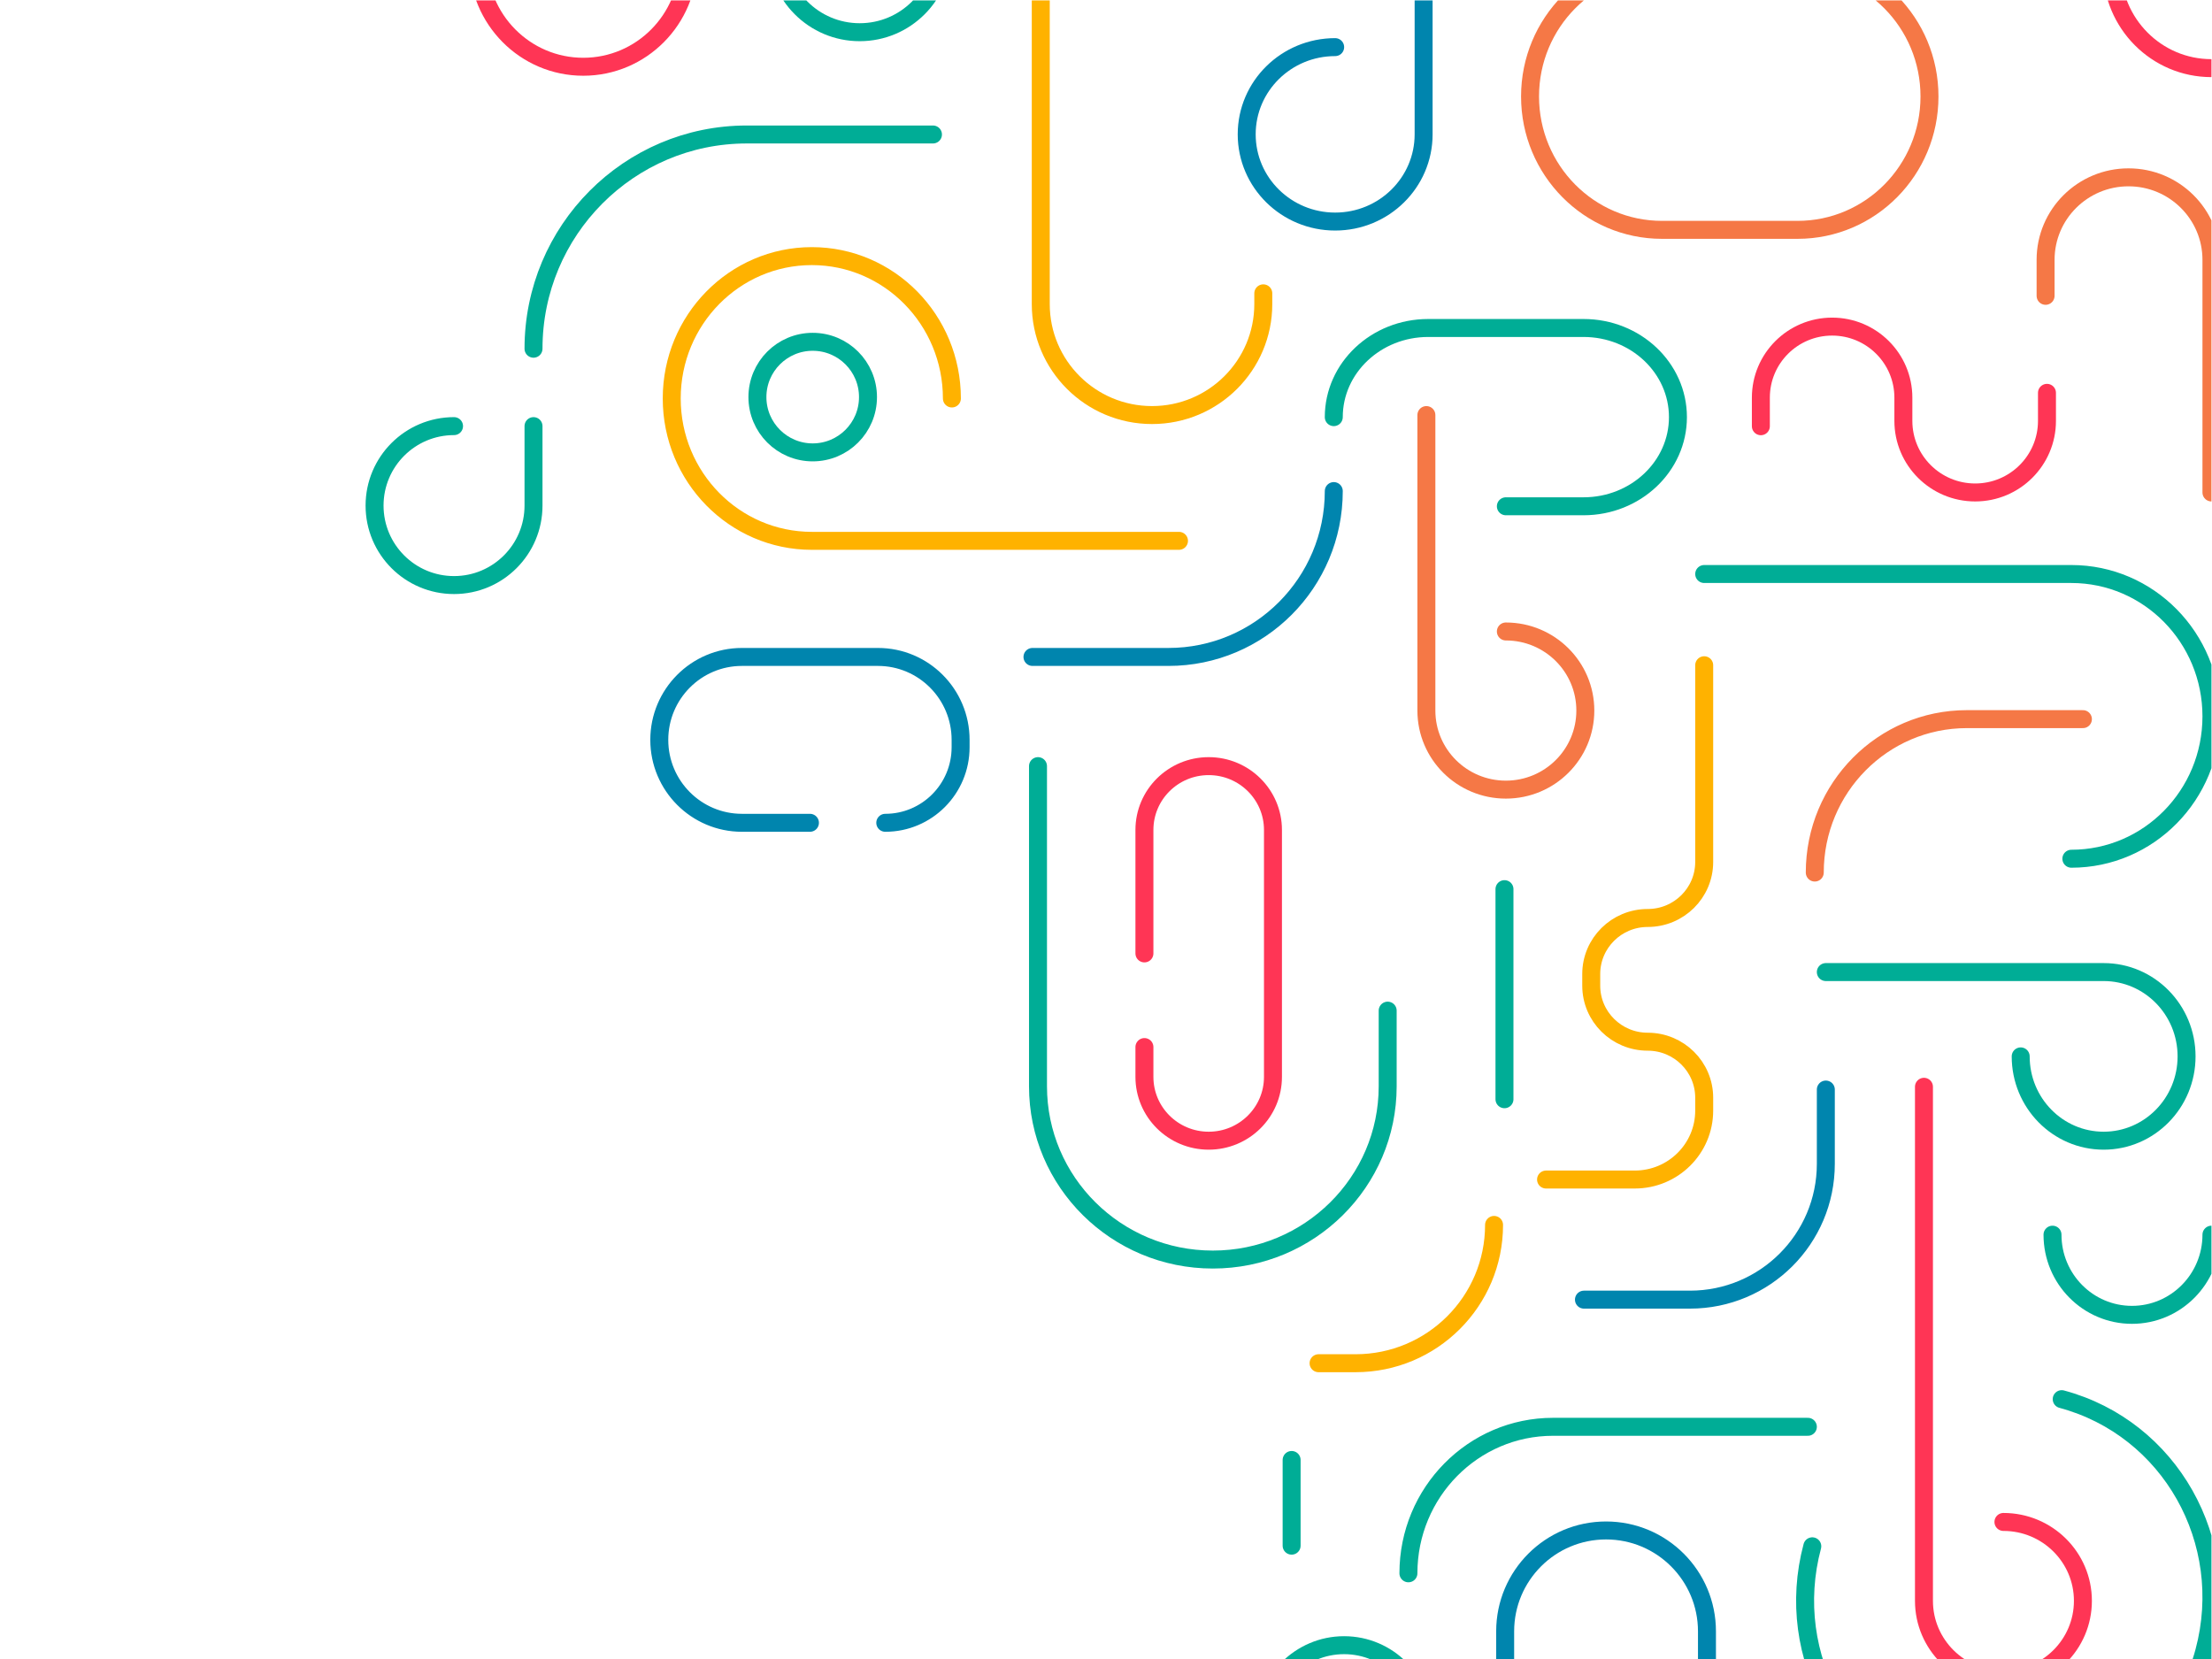 <?xml version="1.0" encoding="UTF-8" standalone="no"?>
<svg
   xmlns:dc="http://purl.org/dc/elements/1.1/"
   xmlns:cc="http://creativecommons.org/ns#"
   xmlns:rdf="http://www.w3.org/1999/02/22-rdf-syntax-ns#"
   xmlns:svg="http://www.w3.org/2000/svg"
   xmlns="http://www.w3.org/2000/svg"
   xmlns:sodipodi="http://sodipodi.sourceforge.net/DTD/sodipodi-0.dtd"
   xmlns:inkscape="http://www.inkscape.org/namespaces/inkscape"
   version="1.1"
   id="svg2"
   xml:space="preserve"
   width="2133.333"
   height="1600"
   viewBox="0 0 2133.333 1600"
   sodipodi:docname="asideBG.svg"
   inkscape:version="1.0.2 (e86c870879, 2021-01-15, custom)"><defs
     id="defs6"><clipPath
       clipPathUnits="userSpaceOnUse"
       id="clipPath18"><path
         d="M 0,1200 H 1600 V 0 H 0 Z"
         id="path16" /></clipPath><clipPath
       clipPathUnits="userSpaceOnUse"
       id="clipPath26"><path
         d="M 1600,-1325 H 0 v 1201 h 1600 z"
         id="path24" /></clipPath><clipPath
       clipPathUnits="userSpaceOnUse"
       id="clipPath78"><path
         d="M -129,-1325 H -1729 V -124 H -129 Z"
         id="path76" /></clipPath><clipPath
       clipPathUnits="userSpaceOnUse"
       id="clipPath92"><path
         d="M 0,0 H 1600 V 1200 H 0 Z"
         id="path90" /></clipPath></defs><sodipodi:namedview
     pagecolor="#ffffff"
     bordercolor="#666666"
     borderopacity="1"
     objecttolerance="10"
     gridtolerance="10"
     guidetolerance="10"
     inkscape:pageopacity="0"
     inkscape:pageshadow="2"
     inkscape:window-width="1920"
     inkscape:window-height="1051"
     id="namedview4"
     showgrid="false"
     inkscape:zoom="0.46839806"
     inkscape:cx="955.92266"
     inkscape:cy="921.90314"
     inkscape:window-x="0"
     inkscape:window-y="0"
     inkscape:window-maximized="1"
     inkscape:current-layer="g10" /><g
     id="g10"
     inkscape:groupmode="layer"
     inkscape:label="for Illustrator"
     transform="matrix(1.333,0,0,-1.333,0,1600)"><g
       id="g12"><g
         id="g14"
         clip-path="url(#clipPath18)"><g
           id="g20"><g
             id="g22"
             clip-path="url(#clipPath26)"><g
               id="g28"
               transform="translate(-112.09,-55.411)" /><g
               id="g32"
               transform="translate(-37.539,-19.898)" /><g
               id="g36"
               transform="translate(72.551,-31.429)" /><g
               id="g40"
               transform="translate(202.308,-2.05)" /><g
               id="g44"
               transform="translate(333.997,95.529)" /><g
               id="g48"
               transform="translate(1119.441,314.638)" /><g
               id="g52"
               transform="translate(1007.744,294.983)" /><g
               id="g56"
               transform="translate(886.104,247.723)" /><g
               id="g60"
               transform="translate(757.676,222.052)" /><g
               id="g64"
               transform="translate(603.663,236.513)" /><g
               id="g68"
               transform="translate(674.233,-161.791)" /></g></g><g
           id="g72"><g
             id="g74"
             clip-path="url(#clipPath78)"><g
               id="g80"
               transform="translate(-330.708,-275.016)" /></g></g></g></g><g
       id="g88"
       clip-path="url(#clipPath92)"><g
         id="g94"
         transform="translate(1600,307)"><path
           d="M 0,0 C 0,-32.033 -25.743,-58 -57.5,-58 -89.257,-58 -115,-32.033 -115,0"
           style="fill:none;stroke:#00ad96;stroke-width:13;stroke-linecap:round;stroke-linejoin:round;stroke-miterlimit:4;stroke-dasharray:none;stroke-opacity:1"
           id="path96" /></g><g
         id="g98"
         transform="translate(1600,1151)"><path
           d="m 0,0 c -39.768,0 -72,32.459 -72,72.5 0,40.041 32.232,72.5 72,72.5"
           style="fill:none;stroke:#ff3555;stroke-width:13;stroke-linecap:round;stroke-linejoin:round;stroke-miterlimit:4;stroke-dasharray:none;stroke-opacity:1"
           id="path100" /></g><g
         id="g102"
         transform="translate(562,1237.094)"><path
           d="m 0,0 c 0,-33.188 26.863,-60.094 60,-60.094 33.137,0 60,26.906 60,60.094 v 67.906"
           style="fill:none;stroke:#00ad96;stroke-width:13;stroke-linecap:round;stroke-linejoin:round;stroke-miterlimit:4;stroke-dasharray:none;stroke-opacity:1"
           id="path104" /></g><g
         id="g106"
         transform="translate(137.235,-106)" /><g
         id="g110"
         transform="translate(128.981,-14)" /><g
         id="g114"
         transform="translate(1600,844)"><path
           d="M 0,0 V 168.319 C 0,201.28 -26.868,228 -60,228 c -33.132,0 -60,-26.72 -60,-59.681 v -26.053"
           style="fill:none;stroke:#f57846;stroke-width:13;stroke-linecap:round;stroke-linejoin:round;stroke-miterlimit:4;stroke-dasharray:none;stroke-opacity:1"
           id="path116" /></g><g
         id="g118"
         transform="translate(389.762,718)" /><g
         id="g122"
         transform="translate(588,953)"><path
           d="m 0,0 c 22.092,0 40,-17.909 40,-40 0,-22.091 -17.908,-40 -40,-40 -22.092,0 -40,17.909 -40,40 0,22.091 17.908,40 40,40 z"
           style="fill:none;stroke:#00ad96;stroke-width:13;stroke-linecap:round;stroke-linejoin:round;stroke-miterlimit:4;stroke-dasharray:none;stroke-opacity:1"
           id="path124" /></g><g
         id="g126"
         transform="translate(698,168)" /><g
         id="g134"
         transform="translate(184.5,912)" /><g
         id="g138"
         transform="translate(1311.21,81.543)"><path
           d="m 0,0 c -21.346,-79.814 24.832,-161.555 103.137,-182.581 78.304,-21.013 159.096,26.649 180.443,106.464 21.346,79.814 -24.832,161.552 -103.137,182.575"
           style="fill:none;stroke:#00ad96;stroke-width:13;stroke-linecap:round;stroke-linejoin:round;stroke-miterlimit:4;stroke-dasharray:none;stroke-opacity:1"
           id="path140" /></g><g
         id="g142"
         transform="translate(587,431)" /><g
         id="g146"
         transform="translate(328.5,892)"><path
           d="m 0,0 c -31.757,0 -57.5,-25.743 -57.5,-57.5 0,-31.757 25.743,-57.5 57.5,-57.5 31.757,0 57.5,25.743 57.5,57.5 V 0"
           style="fill:none;stroke:#00ad96;stroke-width:13;stroke-linecap:round;stroke-linejoin:round;stroke-miterlimit:4;stroke-dasharray:none;stroke-opacity:1"
           id="path148" /></g><g
         id="g150"
         transform="translate(346,1228.5)"><path
           d="m 0,0 c 0,-42.25 34.026,-76.5 76,-76.5 41.974,0 76,34.25 76,76.5 0,42.25 -34.026,76.5 -76,76.5 H 0"
           style="fill:none;stroke:#ff3555;stroke-width:13;stroke-linecap:round;stroke-linejoin:round;stroke-miterlimit:4;stroke-dasharray:none;stroke-opacity:1"
           id="path152" /></g><g
         id="g154"
         transform="translate(71.5,439.418)" /><g
         id="g158"
         transform="translate(1461.988,436)"><path
           d="m 0,0 c 0,-33.689 26.871,-61 60.012,-61 33.14,0 60,27.311 60,61 0,33.689 -26.86,61 -60,61 h -201"
           style="fill:none;stroke:#00ad96;stroke-width:13;stroke-linecap:round;stroke-linejoin:round;stroke-miterlimit:4;stroke-dasharray:none;stroke-opacity:1"
           id="path160" /></g><g
         id="g162"
         transform="translate(966,1166.209)"><path
           d="m 0,0 c -35.346,0 -64,-28.252 -64,-63.104 0,-34.853 28.654,-63.105 64,-63.105 35.346,0 64,28.252 64,63.105 v 202.895"
           style="fill:none;stroke:#0085ae;stroke-width:13;stroke-linecap:round;stroke-linejoin:round;stroke-miterlimit:4;stroke-dasharray:none;stroke-opacity:1"
           id="path164" /></g><g
         id="g166"
         transform="translate(914.919,-48)"><path
           d="m 0,0 c 0,32.033 25.763,58 57.54,58 31.779,0 57.541,-25.967 57.541,-58 0,-32.033 -25.762,-58 -57.541,-58 h -91.459"
           style="fill:none;stroke:#00ad96;stroke-width:13;stroke-linecap:round;stroke-linejoin:round;stroke-miterlimit:4;stroke-dasharray:none;stroke-opacity:1"
           id="path168" /></g><g
         id="g170"
         transform="translate(1089.5,743.422)"><path
           d="m 0,0 c 31.757,0 57.5,-25.614 57.5,-57.211 0,-31.598 -25.743,-57.211 -57.5,-57.211 -31.757,0 -57.5,25.613 -57.5,57.211 v 213.789"
           style="fill:none;stroke:#f57846;stroke-width:13;stroke-linecap:round;stroke-linejoin:round;stroke-miterlimit:4;stroke-dasharray:none;stroke-opacity:1"
           id="path172" /></g><g
         id="g178"
         transform="translate(688.704,912)"><path
           d="m 0,0 c 0,56.885 -45.378,103 -101.353,103 -55.974,0 -101.351,-46.115 -101.351,-103 0,-56.885 45.377,-103 101.351,-103 h 265.649"
           style="fill:none;stroke:#ffb200;stroke-width:13;stroke-linecap:round;stroke-linejoin:round;stroke-miterlimit:4;stroke-dasharray:none;stroke-opacity:1"
           id="path180" /></g><g
         id="g182"
         transform="translate(1498.644,579)"><path
           d="M 0,0 C 55.985,0 101.356,46.115 101.356,103 101.356,159.885 55.985,206 0,206 h -265.644"
           style="fill:none;stroke:#00ad96;stroke-width:13;stroke-linecap:round;stroke-linejoin:round;stroke-miterlimit:4;stroke-dasharray:none;stroke-opacity:1"
           id="path184" /></g><g
         id="g186"
         transform="translate(1107,1130.5)"><path
           d="m 0,0 c 0,53.296 42.739,96.5 95.462,96.5 h 98.076 C 246.265,96.5 289,53.296 289,0 289,-53.296 246.265,-96.5 193.538,-96.5 H 95.462 C 42.739,-96.5 0,-53.296 0,0 Z"
           style="fill:none;stroke:#f57846;stroke-width:13;stroke-linecap:round;stroke-linejoin:round;stroke-miterlimit:4;stroke-dasharray:none;stroke-opacity:1"
           id="path188" /></g><g
         id="g190"
         transform="translate(266.5,435)" /><g
         id="g194"
         transform="translate(828,510.5)"><path
           d="M 0,0 V 89.334 C 0,114.831 20.818,135.5 46.5,135.5 72.182,135.5 93,114.831 93,89.334 V -89.334 C 93,-114.831 72.182,-135.5 46.5,-135.5 20.818,-135.5 0,-114.831 0,-89.334 v 21.584"
           style="fill:none;stroke:#ff3555;stroke-width:13;stroke-linecap:round;stroke-linejoin:round;stroke-miterlimit:4;stroke-dasharray:none;stroke-opacity:1"
           id="path196" /></g><g
         id="g198"
         transform="translate(914,988.069)"><path
           d="m 0,0 v -7.788 c 0,-44.338 -36.041,-80.281 -80.5,-80.281 -44.459,0 -80.5,35.943 -80.5,80.281 v 244.437 c 0,44.339 36.041,80.282 80.5,80.282 44.459,0 80.5,-35.943 80.5,-80.282 v -2.396"
           style="fill:none;stroke:#ffb200;stroke-width:13;stroke-linecap:round;stroke-linejoin:round;stroke-miterlimit:4;stroke-dasharray:none;stroke-opacity:1"
           id="path200" /></g><g
         id="g202"
         transform="translate(71.75,354)" /><g
         id="g206"
         transform="translate(751,646)"><path
           d="M 0,0 V -231.637 C 0,-300.873 56.636,-357 126.5,-357 c 69.864,0 126.5,56.127 126.5,125.363 v 54.728"
           style="fill:none;stroke:#00ad96;stroke-width:13;stroke-linecap:round;stroke-linejoin:round;stroke-miterlimit:4;stroke-dasharray:none;stroke-opacity:1"
           id="path208" /></g><g
         id="g210"
         transform="translate(497,254)" /><g
         id="g214"
         transform="translate(586,605)"><path
           d="M 0,0 H -49.187 C -82.221,0 -109,26.863 -109,60 c 0,33.137 26.779,60 59.813,60 H 49.187 C 82.221,120 109,93.137 109,60 V 54.669 C 109,24.477 84.6,0 54.5,0"
           style="fill:none;stroke:#0085ae;stroke-width:13;stroke-linecap:round;stroke-linejoin:round;stroke-miterlimit:4;stroke-dasharray:none;stroke-opacity:1"
           id="path216" /></g><g
         id="g218"
         transform="translate(1089.5,834)"><path
           d="M 0,0 H 56.182 C 93.91,0 124.5,28.878 124.5,64.5 124.5,100.122 93.91,129 56.182,129 H -56.182 C -93.913,129 -124.5,100.122 -124.5,64.5"
           style="fill:none;stroke:#00ad96;stroke-width:13;stroke-linecap:round;stroke-linejoin:round;stroke-miterlimit:4;stroke-dasharray:none;stroke-opacity:1"
           id="path220" /></g><g
         id="g222"
         transform="translate(675,1103)"><path
           d="M 0,0 H -134.682 C -219.909,0 -289,-69.396 -289,-155"
           style="fill:none;stroke:#00ad96;stroke-width:13;stroke-linecap:round;stroke-linejoin:round;stroke-miterlimit:4;stroke-dasharray:none;stroke-opacity:1"
           id="path224" /></g><g
         id="g226"
         transform="translate(1449.5,99.16)"><path
           d="m 0,0 c 31.757,0 57.5,-25.56 57.5,-57.08 0,-31.52 -25.743,-57.08 -57.5,-57.08 -31.757,0 -57.5,25.56 -57.5,57.08 v 371.92"
           style="fill:none;stroke:#ff3555;stroke-width:13;stroke-linecap:round;stroke-linejoin:round;stroke-miterlimit:4;stroke-dasharray:none;stroke-opacity:1"
           id="path228" /></g><g
         id="g230"
         transform="translate(1019,62)"><path
           d="M 0,0 C 0,58.541 46.847,106 104.635,106 H 289"
           style="fill:none;stroke:#00ad96;stroke-width:13;stroke-linecap:round;stroke-linejoin:round;stroke-miterlimit:4;stroke-dasharray:none;stroke-opacity:1"
           id="path232" /></g><g
         id="g234"
         transform="translate(747,725)"><path
           d="M 0,0 H 98.373 C 164.441,0 218,53.727 218,120"
           style="fill:none;stroke:#0085ae;stroke-width:13;stroke-linecap:round;stroke-linejoin:round;stroke-miterlimit:4;stroke-dasharray:none;stroke-opacity:1"
           id="path236" /></g><g
         id="g238"
         transform="translate(1321,412)"><path
           d="M 0,0 V -53.755 C 0,-108.014 -44.002,-152 -98.288,-152 H -175"
           style="fill:none;stroke:#0085ae;stroke-width:13;stroke-linecap:round;stroke-linejoin:round;stroke-miterlimit:4;stroke-dasharray:none;stroke-opacity:1"
           id="path240" /></g><g
         id="g242"
         transform="translate(1507,680)"><path
           d="M 0,0 H -84.007 C -144.758,0 -194,-49.697 -194,-111"
           style="fill:none;stroke:#f57846;stroke-width:13;stroke-linecap:round;stroke-linejoin:round;stroke-miterlimit:4;stroke-dasharray:none;stroke-opacity:1"
           id="path244" /></g><g
         id="g246"
         transform="translate(218,-106)" /><g
         id="g250"
         transform="translate(44.5,980)" /><g
         id="g254"
         transform="translate(1088.5,557)"><path
           d="M 0,0 V -152"
           style="fill:none;stroke:#00ad96;stroke-width:13;stroke-linecap:round;stroke-linejoin:round;stroke-miterlimit:4;stroke-dasharray:none;stroke-opacity:1"
           id="path256" /></g><g
         id="g258"
         transform="translate(934.5,144)"><path
           d="M 0,0 V -62"
           style="fill:none;stroke:#00ad96;stroke-width:13;stroke-linecap:round;stroke-linejoin:round;stroke-miterlimit:4;stroke-dasharray:none;stroke-opacity:1"
           id="path260" /></g><g
         id="g262"
         transform="translate(954,214)"><path
           d="m 0,0 h 26.776 c 55.33,0 100.185,44.799 100.185,100.062 M 279,505 V 362.669 c 0,-22.395 -18.295,-40.535 -40.865,-40.535 -22.57,0 -40.864,-18.155 -40.864,-40.551 v -8.411 c 0,-22.395 18.294,-40.551 40.864,-40.551 22.57,0 40.865,-18.155 40.865,-40.552 v -9.311 c 0,-27.539 -22.497,-49.863 -50.248,-49.863 h -26.033 -38.141"
           style="fill:none;stroke:#ffb200;stroke-width:13;stroke-linecap:round;stroke-linejoin:round;stroke-miterlimit:4;stroke-dasharray:none;stroke-opacity:1"
           id="path264" /></g><g
         id="g266"
         transform="translate(1481,916.079)"><path
           d="m 0,0 v -20.282 c 0,-28.607 -23.264,-51.797 -51.942,-51.797 -28.692,0 -51.955,23.19 -51.955,51.797 v 16.8 c 0,28.389 -23.083,51.403 -51.545,51.403 -28.475,0 -51.558,-23.014 -51.558,-51.403 v -20.676"
           style="fill:none;stroke:#ff3555;stroke-width:13;stroke-linecap:round;stroke-linejoin:round;stroke-miterlimit:4;stroke-dasharray:none;stroke-opacity:1"
           id="path268" /></g><g
         id="g270"
         transform="translate(1089,20.033)"><path
           d="m 0,0 c 0,40.295 32.684,72.967 73,72.967 40.313,0 73,-32.672 73,-72.967 v -53.066 c 0,-40.295 -32.687,-72.967 -73,-72.967 -40.316,0 -73,32.672 -73,72.967 z"
           style="fill:none;stroke:#0085ae;stroke-width:13;stroke-linecap:round;stroke-linejoin:round;stroke-miterlimit:4;stroke-dasharray:none;stroke-opacity:1"
           id="path272" /></g></g></g></svg>
